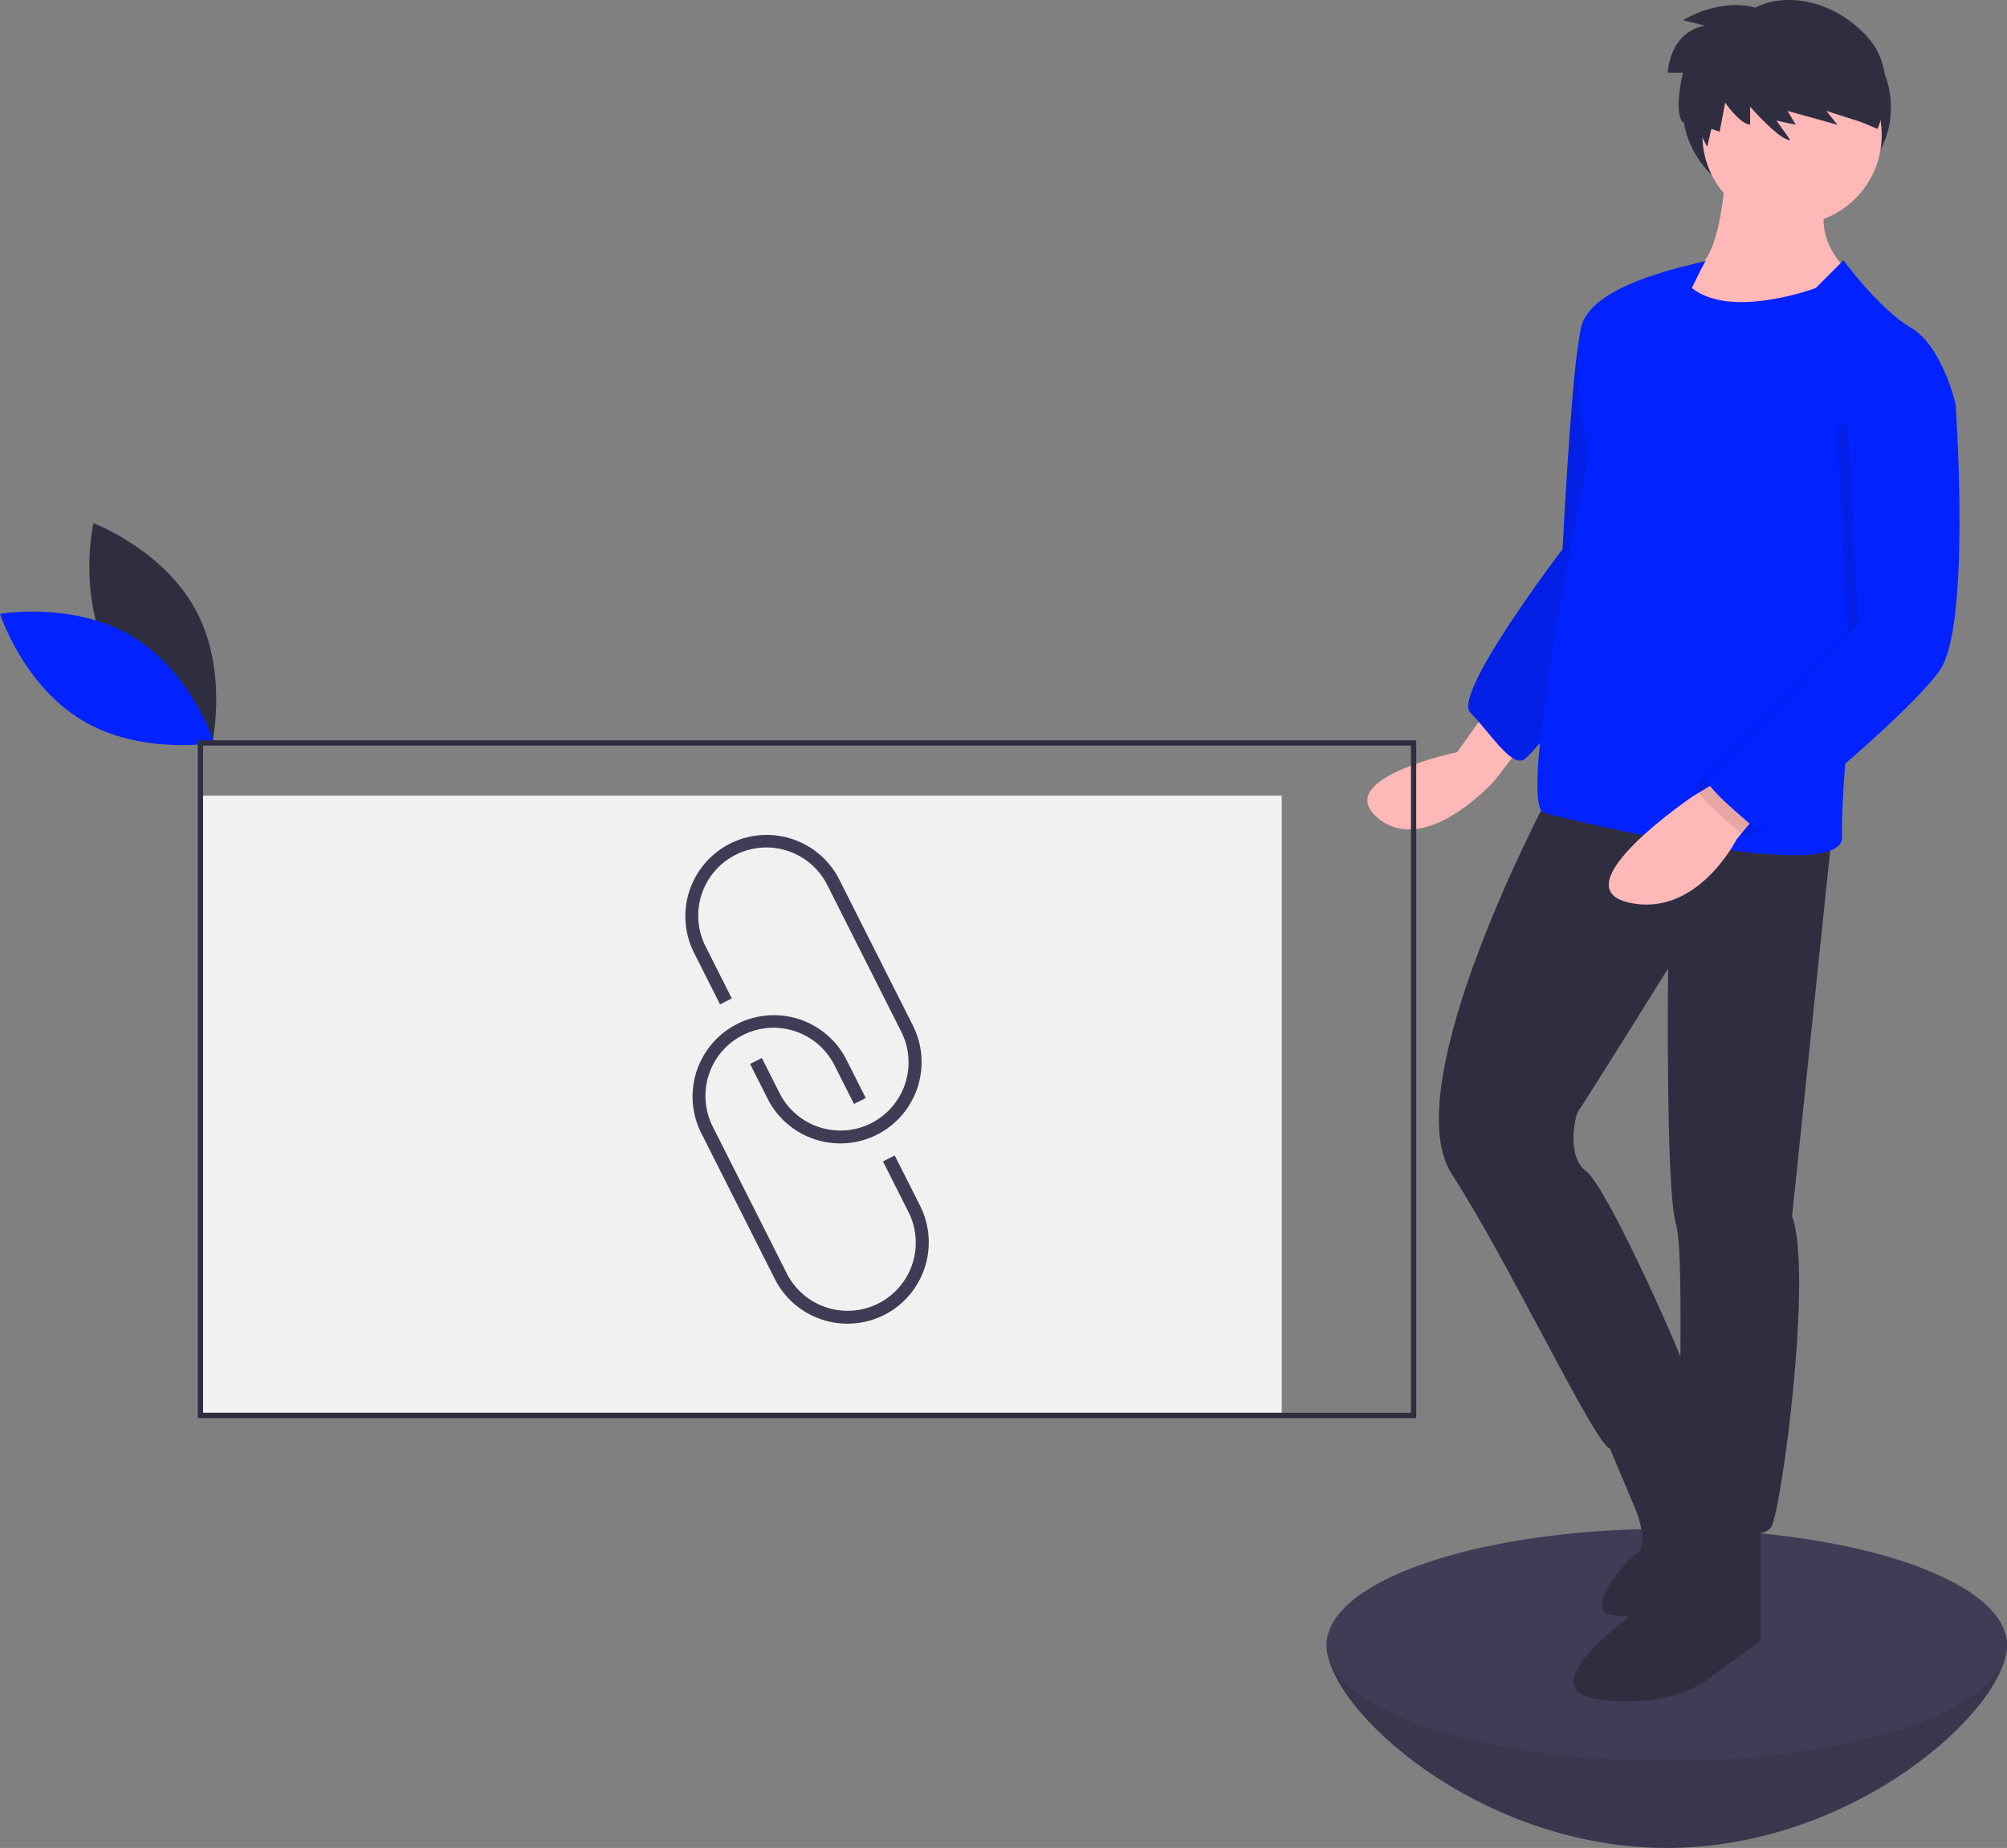<svg data-name="Layer 1" xmlns="http://www.w3.org/2000/svg" width="761" height="700.71" viewBox="0 0 761 700.71">
  <rect x="0" y="0" width="761" height="700.71" fill="#808080" stroke="none"/>
  <path d="M41.634 248.923c12.428 23.05 38.806 32.944 38.806 32.944s6.227-27.476-6.201-50.525S35.433 198.4 35.433 198.4s-6.227 27.475 6.201 50.524z" fill="#2f2e41"/>
  <path d="M50.177 241.34c22.438 13.5 31.08 40.314 31.08 40.314s-27.738 4.927-50.177-8.573S0 232.767 0 232.767s27.738-4.926 50.177 8.573z" fill="#0223ff"/>
  <path d="M761 623.71c0 24.3-57.755 77-129 77s-129-52.7-129-77 57.755-11 129-11 129-13.3 129 11z" fill="#3f3d56"/>
  <path d="M761 623.71c0 24.3-57.755 77-129 77s-129-52.7-129-77 57.755-11 129-11 129-13.3 129 11z" opacity=".1"/>
  <ellipse cx="632" cy="623.71" rx="129" ry="44" fill="#3f3d56"/>
  <path fill="#f1f1f1" d="M76 301.71h410v234H76z"/>
  <ellipse cx="677.5" cy="40.71" rx="39.5" ry="37" fill="#2f2e41"/>
  <path d="M562.5 271.21l-10 14s-48 10-30 25 44-14 44-14l14-18z" fill="#ffb8b8"/>
  <path d="M614.5 112.21s-13 0-16 18-6 78-6 78-42 55-35 62 15 20 20 18 48-61 48-61z" fill="#0223ff"/>
  <path d="M614.5 112.21s-13 0-16 18-6 78-6 78-42 55-35 62 15 20 20 18 48-61 48-61z" opacity=".1"/>
  <path d="M654.5 61.21s-1 39-13 41-8 15-8 15 39 23 65 0l5-12s-18-13-10-31z" fill="#ffb8b8"/>
  <path d="M587.5 301.21s-59 110-37 144 55 104 60 104 33-14 31-23-32-76-40-82-4-22-3-23 34-54 34-54-1 84 3 97-1 106 4 110 28 11 32 5 16-97 8-118l15-144z" fill="#2f2e41"/>
  <path d="M641.5 568.21l-25 46s-36 26-11 30 40-6 40-6l22-16v-46z" fill="#2f2e41"/>
  <path d="M607.5 542.21l13 31s5 13 0 16-19 21-10 23a29.299 29.299 0 0 0 5.495.547 55.566 55.566 0 0 0 40.398-16.44l8.107-8.107s-27.77-63.948-27.385-63.474S607.5 542.21 607.5 542.21z" fill="#2f2e41"/>
  <circle cx="679.5" cy="51.21" r="34" fill="#ffb8b8"/>
  <path d="M699 98.71l-10.5 10.5s-32 12-47 0c0 0 5.5-11.5 5.5-10.5s-43.5 7.5-47.5 25.5 3 49 3 49-28 132-17 135 114 28 113 9 8-97 8-97l35-67s-5-22-17-29-25.5-25.5-25.5-25.5z" fill="#0223ff"/>
  <path d="M654.5 294.21l-13 8s-50 34-24 40 41-24 41-24l10-12z" fill="#ffb8b8"/>
  <path d="M728.5 147.21l9 9s6 84-6 101-67 63-70 60-22-18-18-20 57.183-57.57 57.183-57.57l-4.183-77.43z" opacity=".1"/>
  <path d="M732.5 144.21l9 9s6 84-6 101-67 63-70 60-22-18-18-20 57.183-57.57 57.183-57.57l-4.183-77.43z" fill="#0223ff"/>
  <path d="M665.438 2.915s-11.557-4.202-27.317 4.728l8.405 2.102s-12.608 1.05-14.184 17.861h5.779s-3.678 14.71 0 18.913l2.364-4.466 6.83 13.66 1.575-6.83 3.152 1.05 2.101-11.032s5.254 7.88 9.457 8.406v-6.83s11.557 13.134 15.234 12.608l-5.253-7.354 7.355 1.576-3.152-5.254 18.912 5.254-4.203-5.254 13.134 4.203 6.304 2.627s8.93-20.489-3.677-34.673-30.995-17.336-42.816-11.295z" fill="#2f2e41"/>
  <path d="M335.098 428.793q-1.26.794-2.607 1.474a30.876 30.876 0 0 1-41.427-13.65l-6.652-13.19 4.465-2.252 6.652 13.191a25.842 25.842 0 1 0 46.147-23.273l-27.937-55.394a25.842 25.842 0 1 0-46.146 23.274l9.89 19.612-4.464 2.25-9.891-19.611a30.842 30.842 0 0 1 55.076-27.776l27.937 55.393a30.847 30.847 0 0 1-11.043 39.952z" fill="#3f3d56"/>
  <path d="M337.8 497.165q-1.242.783-2.577 1.457a30.876 30.876 0 0 1-41.427-13.65L265.86 429.58a30.842 30.842 0 0 1 55.076-27.776l7.339 14.552-4.465 2.251-7.339-14.552a25.842 25.842 0 1 0-46.146 23.274l27.936 55.393a25.842 25.842 0 1 0 46.147-23.273l-9.617-19.067 4.465-2.251 9.617 19.067a30.886 30.886 0 0 1-11.073 39.968z" fill="#3f3d56"/>
  <path d="M537 537.71H75v-257h462zm-460-2h458v-253H77z" fill="#2f2e41"/>
</svg>